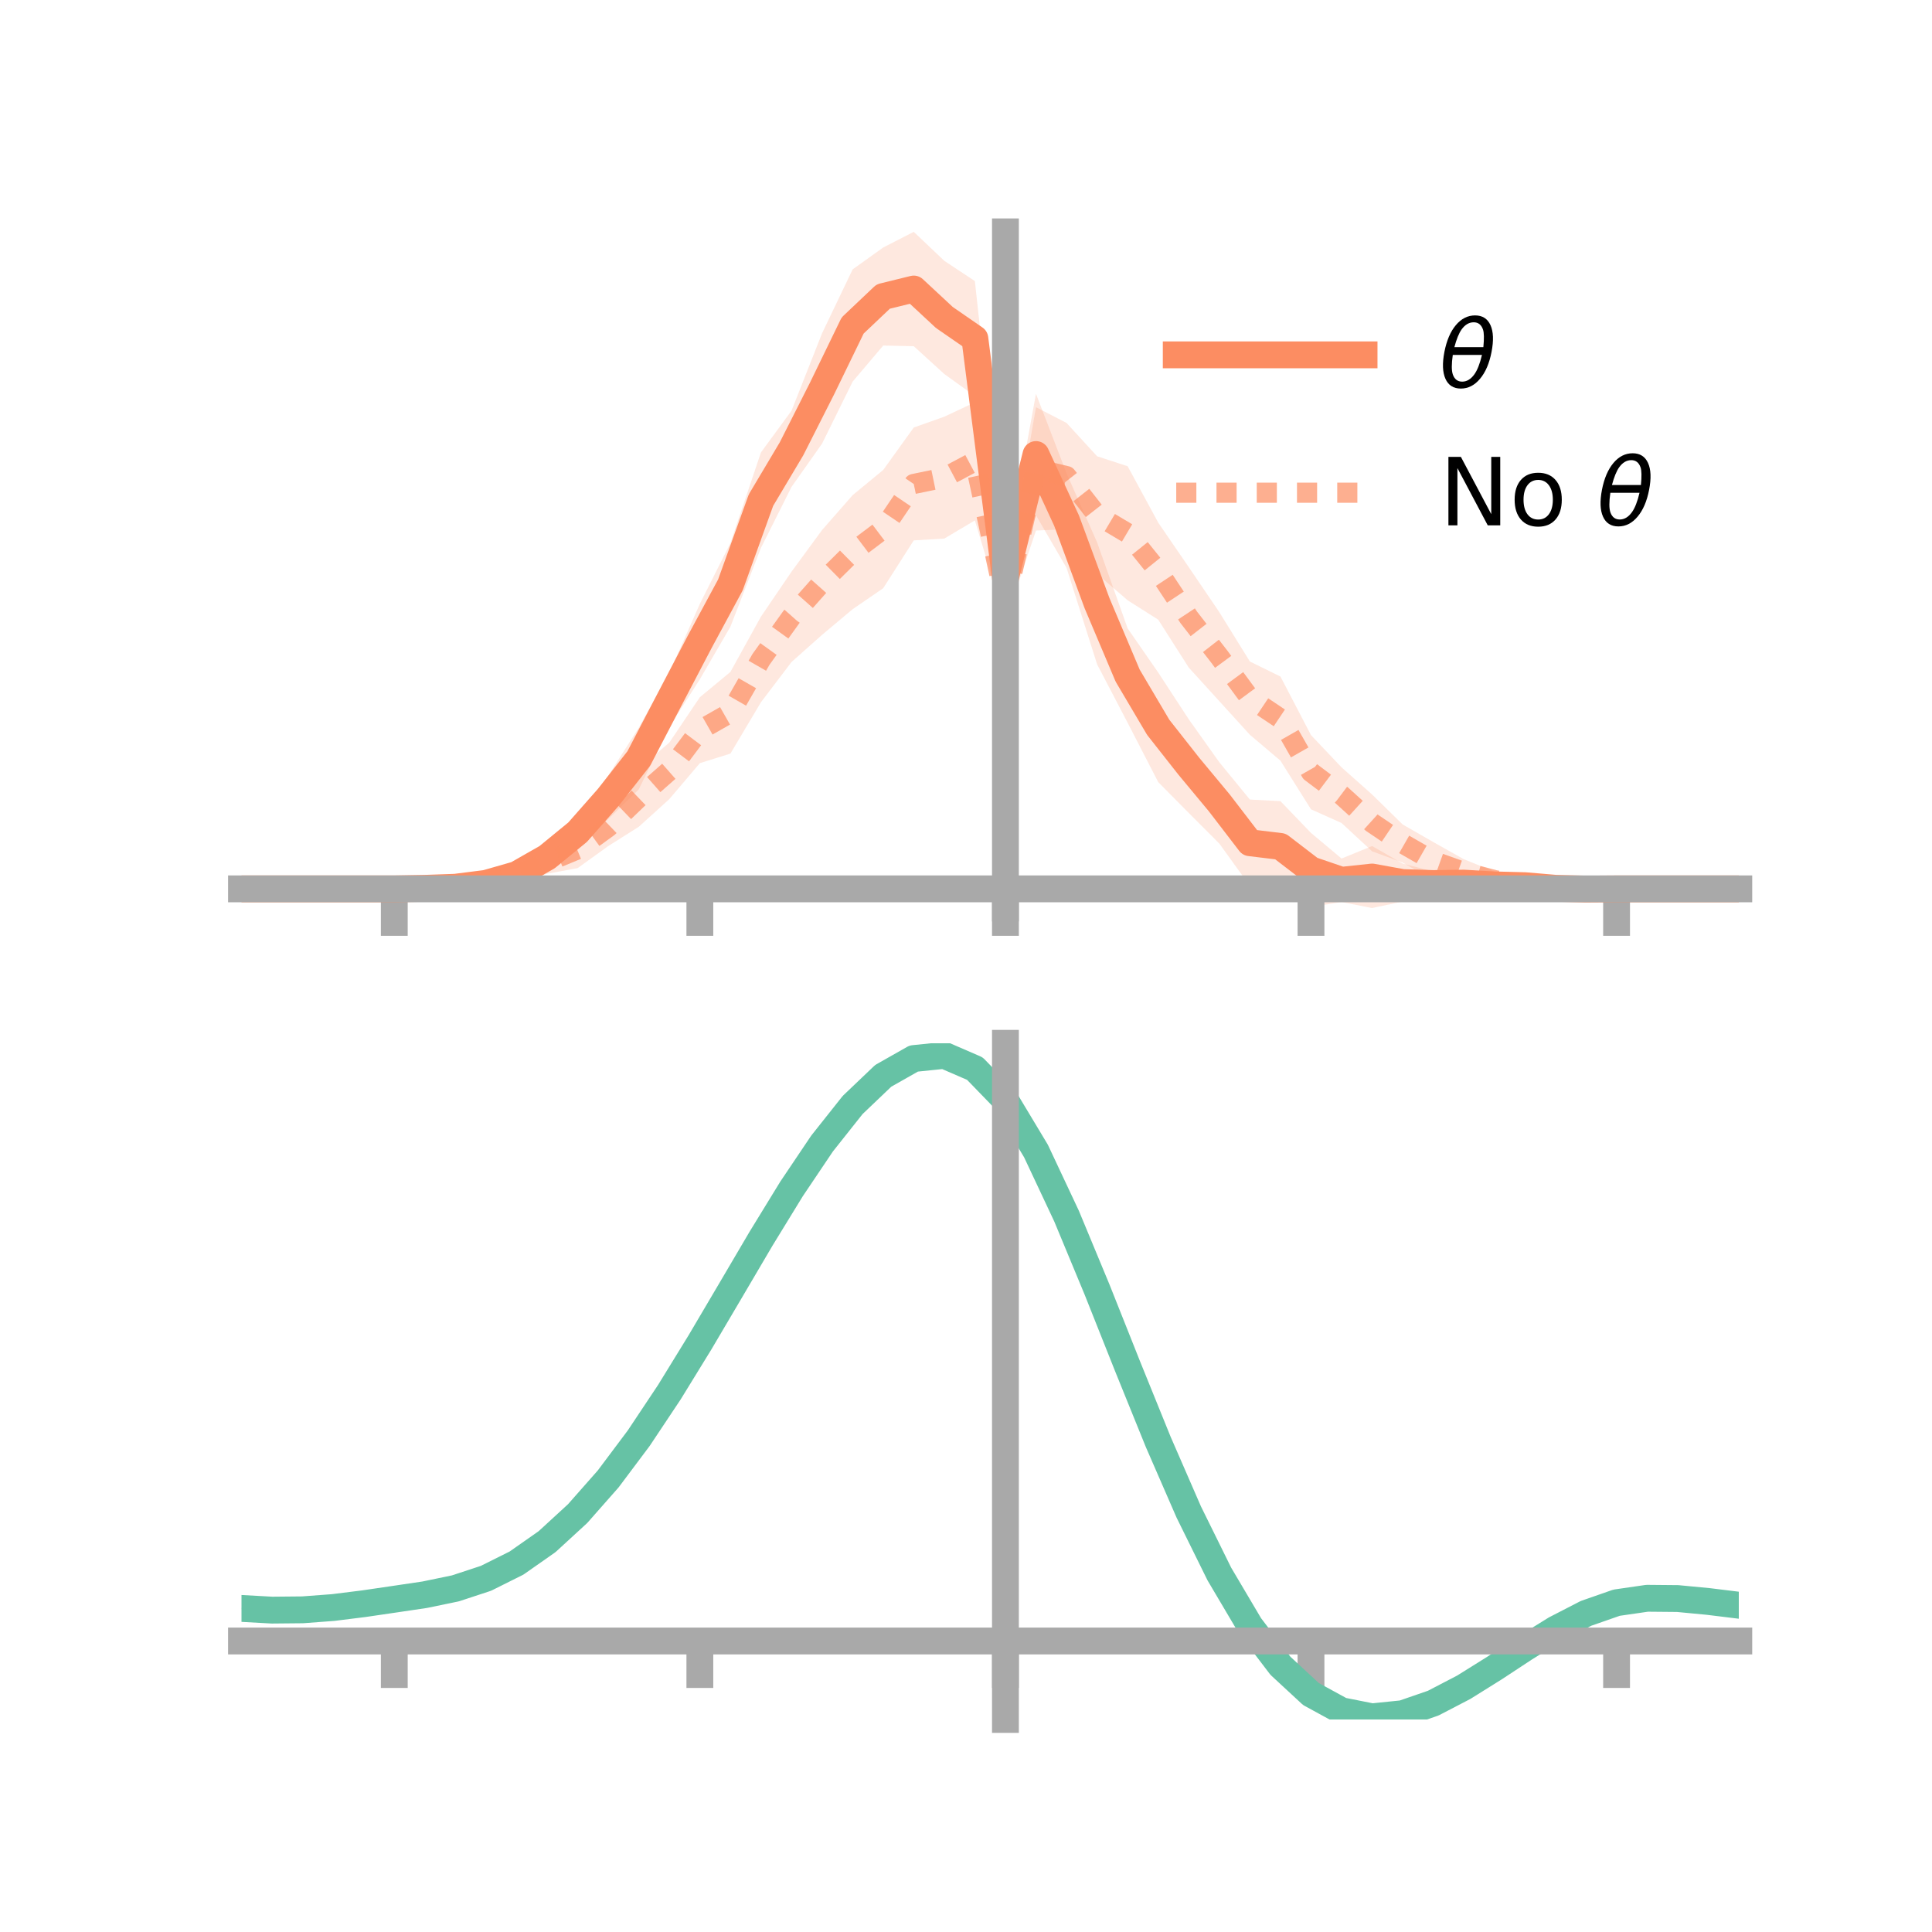 <?xml version="1.0" encoding="utf-8" standalone="no"?>
<!DOCTYPE svg PUBLIC "-//W3C//DTD SVG 1.1//EN"
  "http://www.w3.org/Graphics/SVG/1.1/DTD/svg11.dtd">
<!-- Created with matplotlib (https://matplotlib.org/) -->
<svg height="144pt" version="1.1" viewBox="0 0 144 144" width="144pt" xmlns="http://www.w3.org/2000/svg" xmlns:xlink="http://www.w3.org/1999/xlink">
 <defs>
  <style type="text/css">*{stroke-linecap:butt;stroke-linejoin:round;}</style>
 </defs>
 <g id="figure_1">
  <g id="patch_1">
   <path d="M 0 144 
L 144 144 
L 144 0 
L 0 0 
z
" style="fill:none;"/>
  </g>
  <g id="axes_1">
   <g id="patch_2">
    <path d="M 18 67.68 
L 129.6 67.68 
L 129.6 17.28 
L 18 17.28 
z
" style="fill:none;"/>
   </g>
   <g id="PolyCollection_1">
    <path clip-path="url(#pa4bb7a10d2)" d="M 18 66.25 
L 18 66.25 
L 20.278 66.25 
L 22.555 66.25 
L 24.833 66.25 
L 27.11 66.25 
L 29.388 66.25 
L 31.665 66.125 
L 33.943 65.89 
L 36.22 65.359 
L 38.498 64.431 
L 40.776 62.903 
L 43.053 61.007 
L 45.331 57.822 
L 47.608 54.243 
L 49.886 50.156 
L 52.163 45.01 
L 54.441 40.478 
L 56.718 33.719 
L 58.996 30.611 
L 61.273 24.84 
L 63.551 20.079 
L 65.829 18.447 
L 68.106 17.28 
L 70.384 19.441 
L 72.661 20.95 
L 74.939 41.826 
L 77.216 29.35 
L 79.494 35.277 
L 81.771 40.425 
L 84.049 46.838 
L 86.327 50.127 
L 88.604 53.612 
L 90.882 56.816 
L 93.159 59.594 
L 95.437 59.713 
L 97.714 62.081 
L 99.992 63.99 
L 102.269 63.059 
L 104.547 64.365 
L 106.824 64.953 
L 109.102 65.041 
L 111.38 65.233 
L 113.657 65.528 
L 115.935 65.976 
L 118.212 66.191 
L 120.49 66.25 
L 122.767 66.25 
L 125.045 66.25 
L 127.322 66.25 
L 129.6 66.25 
L 129.6 66.25 
L 129.6 66.25 
L 127.322 66.25 
L 125.045 66.25 
L 122.767 66.25 
L 120.49 66.251 
L 118.212 66.34 
L 115.935 66.438 
L 113.657 66.499 
L 111.38 66.674 
L 109.102 66.605 
L 106.824 66.755 
L 104.547 67.196 
L 102.269 67.68 
L 99.992 67.234 
L 97.714 67.588 
L 95.437 66.463 
L 93.159 66.031 
L 90.882 62.876 
L 88.604 60.595 
L 86.327 58.293 
L 84.049 53.873 
L 81.771 49.513 
L 79.494 42.323 
L 77.216 38.406 
L 74.939 44.316 
L 72.661 29.518 
L 70.384 27.879 
L 68.106 25.804 
L 65.829 25.756 
L 63.551 28.444 
L 61.273 33.063 
L 58.996 36.291 
L 56.718 40.834 
L 54.441 46.709 
L 52.163 50.627 
L 49.886 54.185 
L 47.608 58.839 
L 45.331 61.061 
L 43.053 63.045 
L 40.776 64.876 
L 38.498 65.947 
L 36.22 66.323 
L 33.943 66.369 
L 31.665 66.295 
L 29.388 66.25 
L 27.11 66.25 
L 24.833 66.25 
L 22.555 66.25 
L 20.278 66.25 
L 18 66.25 
z
" style="fill:#fc8d62;fill-opacity:0.2;"/>
   </g>
   <g id="PolyCollection_2">
    <path clip-path="url(#pa4bb7a10d2)" d="M 18 66.25 
L 18 66.25 
L 20.278 66.25 
L 22.555 66.25 
L 24.833 66.25 
L 27.11 66.25 
L 29.388 66.25 
L 31.665 66.095 
L 33.943 65.854 
L 36.22 65.274 
L 38.498 64.607 
L 40.776 63.37 
L 43.053 61.905 
L 45.331 60.234 
L 47.608 57.294 
L 49.886 55.349 
L 52.163 51.967 
L 54.441 50.081 
L 56.718 45.958 
L 58.996 42.609 
L 61.273 39.504 
L 63.551 36.905 
L 65.829 35.029 
L 68.106 31.865 
L 70.384 31.058 
L 72.661 29.987 
L 74.939 43.467 
L 77.216 30.35 
L 79.494 31.523 
L 81.771 34.008 
L 84.049 34.751 
L 86.327 38.954 
L 88.604 42.274 
L 90.882 45.629 
L 93.159 49.305 
L 95.437 50.425 
L 97.714 54.792 
L 99.992 57.193 
L 102.269 59.218 
L 104.547 61.452 
L 106.824 62.759 
L 109.102 64.04 
L 111.38 64.965 
L 113.657 65.566 
L 115.935 65.898 
L 118.212 66.156 
L 120.49 66.25 
L 122.767 66.25 
L 125.045 66.25 
L 127.322 66.25 
L 129.6 66.25 
L 129.6 66.25 
L 129.6 66.25 
L 127.322 66.25 
L 125.045 66.25 
L 122.767 66.25 
L 120.49 66.251 
L 118.212 66.354 
L 115.935 66.429 
L 113.657 66.499 
L 111.38 66.22 
L 109.102 65.949 
L 106.824 65.602 
L 104.547 64.293 
L 102.269 63.451 
L 99.992 61.342 
L 97.714 60.322 
L 95.437 56.697 
L 93.159 54.765 
L 90.882 52.263 
L 88.604 49.758 
L 86.327 46.187 
L 84.049 44.744 
L 81.771 42.774 
L 79.494 39.446 
L 77.216 39.542 
L 74.939 46.325 
L 72.661 38.789 
L 70.384 40.142 
L 68.106 40.277 
L 65.829 43.842 
L 63.551 45.407 
L 61.273 47.316 
L 58.996 49.342 
L 56.718 52.34 
L 54.441 56.169 
L 52.163 56.881 
L 49.886 59.562 
L 47.608 61.626 
L 45.331 63.064 
L 43.053 64.705 
L 40.776 65.123 
L 38.498 65.894 
L 36.22 66.247 
L 33.943 66.394 
L 31.665 66.331 
L 29.388 66.25 
L 27.11 66.25 
L 24.833 66.25 
L 22.555 66.25 
L 20.278 66.25 
L 18 66.25 
z
" style="fill:#fc8d62;fill-opacity:0.2;"/>
   </g>
   <g id="matplotlib.axis_1">
    <g id="xtick_1">
     <g id="line2d_1">
      <defs>
       <path d="M 0 0 
L 0 3.5 
" id="m4039807025" style="stroke:#a9a9a9;stroke-width:2;"/>
      </defs>
      <g>
       <use style="fill:#a9a9a9;stroke:#a9a9a9;stroke-width:2;" x="29.388" xlink:href="#m4039807025" y="66.25"/>
      </g>
     </g>
    </g>
    <g id="xtick_2">
     <g id="line2d_2">
      <g>
       <use style="fill:#a9a9a9;stroke:#a9a9a9;stroke-width:2;" x="52.163" xlink:href="#m4039807025" y="66.25"/>
      </g>
     </g>
    </g>
    <g id="xtick_3">
     <g id="line2d_3">
      <g>
       <use style="fill:#a9a9a9;stroke:#a9a9a9;stroke-width:2;" x="74.939" xlink:href="#m4039807025" y="66.25"/>
      </g>
     </g>
    </g>
    <g id="xtick_4">
     <g id="line2d_4">
      <g>
       <use style="fill:#a9a9a9;stroke:#a9a9a9;stroke-width:2;" x="97.714" xlink:href="#m4039807025" y="66.25"/>
      </g>
     </g>
    </g>
    <g id="xtick_5">
     <g id="line2d_5">
      <g>
       <use style="fill:#a9a9a9;stroke:#a9a9a9;stroke-width:2;" x="120.49" xlink:href="#m4039807025" y="66.25"/>
      </g>
     </g>
    </g>
   </g>
   <g id="matplotlib.axis_2"/>
   <g id="line2d_6">
    <path clip-path="url(#pa4bb7a10d2)" d="M 18 66.25 
L 20.278 66.25 
L 22.555 66.25 
L 24.833 66.25 
L 27.11 66.25 
L 29.388 66.25 
L 31.665 66.21 
L 33.943 66.13 
L 36.22 65.841 
L 38.498 65.189 
L 40.776 63.89 
L 43.053 62.026 
L 45.331 59.441 
L 47.608 56.541 
L 49.886 52.17 
L 52.163 47.818 
L 54.441 43.594 
L 56.718 37.277 
L 58.996 33.451 
L 61.273 28.952 
L 63.551 24.261 
L 65.829 22.102 
L 68.106 21.542 
L 70.384 23.66 
L 72.661 25.234 
L 74.939 43.071 
L 77.216 33.878 
L 79.494 38.8 
L 81.771 44.969 
L 84.049 50.356 
L 86.327 54.21 
L 88.604 57.104 
L 90.882 59.846 
L 93.159 62.813 
L 95.437 63.088 
L 97.714 64.834 
L 99.992 65.612 
L 102.269 65.369 
L 104.547 65.781 
L 106.824 65.854 
L 109.102 65.823 
L 111.38 65.954 
L 113.657 66.013 
L 115.935 66.207 
L 118.212 66.266 
L 120.49 66.25 
L 122.767 66.25 
L 125.045 66.25 
L 127.322 66.25 
L 129.6 66.25 
" style="fill:none;stroke:#fc8d62;stroke-linecap:square;stroke-width:2;"/>
   </g>
   <g id="line2d_7">
    <path clip-path="url(#pa4bb7a10d2)" d="M 18 66.25 
L 20.278 66.25 
L 22.555 66.25 
L 24.833 66.25 
L 27.11 66.25 
L 29.388 66.25 
L 31.665 66.213 
L 33.943 66.124 
L 36.22 65.76 
L 38.498 65.251 
L 40.776 64.246 
L 43.053 63.305 
L 45.331 61.649 
L 47.608 59.46 
L 49.886 57.456 
L 52.163 54.424 
L 54.441 53.125 
L 56.718 49.149 
L 58.996 45.976 
L 61.273 43.41 
L 63.551 41.156 
L 65.829 39.436 
L 68.106 36.071 
L 70.384 35.6 
L 72.661 34.388 
L 74.939 44.896 
L 77.216 34.946 
L 79.494 35.485 
L 81.771 38.391 
L 84.049 39.747 
L 86.327 42.57 
L 88.604 46.016 
L 90.882 48.946 
L 93.159 52.035 
L 95.437 53.561 
L 97.714 57.557 
L 99.992 59.268 
L 102.269 61.335 
L 104.547 62.873 
L 106.824 64.18 
L 109.102 64.994 
L 111.38 65.593 
L 113.657 66.033 
L 115.935 66.164 
L 118.212 66.255 
L 120.49 66.25 
L 122.767 66.25 
L 125.045 66.25 
L 127.322 66.25 
L 129.6 66.25 
" style="fill:none;stroke:#fc8d62;stroke-dasharray:1.5,1.5;stroke-dashoffset:0;stroke-opacity:0.7;stroke-width:1.5;"/>
   </g>
   <g id="patch_3">
    <path d="M 74.939 67.68 
L 74.939 17.28 
" style="fill:none;stroke:#a9a9a9;stroke-linecap:square;stroke-linejoin:miter;stroke-width:2;"/>
   </g>
   <g id="patch_4">
    <path d="M 129.6 67.68 
L 129.6 17.28 
" style="fill:none;"/>
   </g>
   <g id="patch_5">
    <path d="M 18 66.25 
L 129.6 66.25 
" style="fill:none;stroke:#a9a9a9;stroke-linecap:square;stroke-linejoin:miter;stroke-width:2;"/>
   </g>
   <g id="patch_6">
    <path d="M 18 17.28 
L 129.6 17.28 
" style="fill:none;"/>
   </g>
   <g id="legend_1">
    <g id="line2d_8">
     <path d="M 87.67 26.449 
L 101.67 26.449 
" style="fill:none;stroke:#fc8d62;stroke-linecap:square;stroke-width:2;"/>
    </g>
    <g id="line2d_9"/>
    <g id="text_1">
     <!-- $\theta$ -->
     <g transform="translate(107.27 28.899)scale(0.07 -0.07)">
      <defs>
       <path d="M 45.516 34.672 
L 14.453 34.672 
Q 12.359 20.062 14.5 13.875 
Q 17.188 6.25 24.469 6.25 
Q 31.781 6.25 37.359 13.922 
Q 42.234 20.656 45.516 34.672 
z
M 47.016 42.969 
Q 48.344 56.844 46.625 61.719 
Q 43.953 69.438 36.766 69.438 
Q 29.297 69.438 23.828 61.812 
Q 19.531 55.672 16.156 42.969 
z
M 38.188 76.766 
Q 49.906 76.766 54.594 66.406 
Q 59.281 56.109 55.719 37.844 
Q 52.203 19.625 43.453 9.281 
Q 34.766 -1.125 23.047 -1.125 
Q 11.281 -1.125 6.641 9.281 
Q 2 19.625 5.516 37.844 
Q 9.078 56.109 17.719 66.406 
Q 26.422 76.766 38.188 76.766 
z
" id="DejaVuSans-Oblique-952"/>
      </defs>
      <use transform="translate(0 0.234)" xlink:href="#DejaVuSans-Oblique-952"/>
     </g>
    </g>
    <g id="line2d_10">
     <path d="M 87.67 36.724 
L 101.67 36.724 
" style="fill:none;stroke:#fc8d62;stroke-dasharray:1.5,1.5;stroke-dashoffset:0;stroke-opacity:0.7;stroke-width:1.5;"/>
    </g>
    <g id="line2d_11"/>
    <g id="text_2">
     <!-- No $\theta$ -->
     <g transform="translate(107.27 39.174)scale(0.07 -0.07)">
      <defs>
       <path d="M 9.812 72.906 
L 23.094 72.906 
L 55.422 11.922 
L 55.422 72.906 
L 64.984 72.906 
L 64.984 0 
L 51.703 0 
L 19.391 60.984 
L 19.391 0 
L 9.812 0 
z
" id="DejaVuSans-78"/>
       <path d="M 30.609 48.391 
Q 23.391 48.391 19.188 42.75 
Q 14.984 37.109 14.984 27.297 
Q 14.984 17.484 19.156 11.844 
Q 23.344 6.203 30.609 6.203 
Q 37.797 6.203 41.984 11.859 
Q 46.188 17.531 46.188 27.297 
Q 46.188 37.016 41.984 42.703 
Q 37.797 48.391 30.609 48.391 
z
M 30.609 56 
Q 42.328 56 49.016 48.375 
Q 55.719 40.766 55.719 27.297 
Q 55.719 13.875 49.016 6.219 
Q 42.328 -1.422 30.609 -1.422 
Q 18.844 -1.422 12.172 6.219 
Q 5.516 13.875 5.516 27.297 
Q 5.516 40.766 12.172 48.375 
Q 18.844 56 30.609 56 
z
" id="DejaVuSans-111"/>
       <path id="DejaVuSans-32"/>
      </defs>
      <use transform="translate(0 0.234)" xlink:href="#DejaVuSans-78"/>
      <use transform="translate(74.805 0.234)" xlink:href="#DejaVuSans-111"/>
      <use transform="translate(135.986 0.234)" xlink:href="#DejaVuSans-32"/>
      <use transform="translate(167.773 0.234)" xlink:href="#DejaVuSans-Oblique-952"/>
     </g>
    </g>
   </g>
  </g>
  <g id="axes_2">
   <g id="patch_7">
    <path d="M 18 128.16 
L 129.6 128.16 
L 129.6 77.76 
L 18 77.76 
z
" style="fill:none;"/>
   </g>
   <g id="PolyCollection_3">
    <path clip-path="url(#p3e1c45b795)" d="M 18 119.926 
L 18 119.84 
L 20.278 119.972 
L 22.555 119.947 
L 24.833 119.766 
L 27.11 119.469 
L 29.388 119.124 
L 31.665 118.775 
L 33.943 118.295 
L 36.22 117.536 
L 38.498 116.385 
L 40.776 114.764 
L 43.053 112.637 
L 45.331 110.002 
L 47.608 106.899 
L 49.886 103.401 
L 52.163 99.613 
L 54.441 95.665 
L 56.718 91.708 
L 58.996 87.911 
L 61.273 84.456 
L 63.551 81.527 
L 65.829 79.314 
L 68.106 77.999 
L 70.384 77.76 
L 72.661 78.762 
L 74.939 81.148 
L 77.216 84.991 
L 79.494 89.907 
L 81.771 95.47 
L 84.049 101.279 
L 86.327 106.984 
L 88.604 112.294 
L 90.882 116.983 
L 93.159 120.892 
L 95.437 123.926 
L 97.714 126.055 
L 99.992 127.309 
L 102.269 127.764 
L 104.547 127.535 
L 106.824 126.76 
L 109.102 125.591 
L 111.38 124.189 
L 113.657 122.715 
L 115.935 121.324 
L 118.212 120.162 
L 120.49 119.373 
L 122.767 119.046 
L 125.045 119.072 
L 127.322 119.298 
L 129.6 119.59 
L 129.6 119.698 
L 129.6 119.698 
L 127.322 119.429 
L 125.045 119.221 
L 122.767 119.206 
L 120.49 119.539 
L 118.212 120.339 
L 115.935 121.526 
L 113.657 122.959 
L 111.38 124.479 
L 109.102 125.923 
L 106.824 127.125 
L 104.547 127.921 
L 102.269 128.16 
L 99.992 127.712 
L 97.714 126.477 
L 95.437 124.392 
L 93.159 121.44 
L 90.882 117.648 
L 88.604 113.104 
L 86.327 107.956 
L 84.049 102.421 
L 81.771 96.778 
L 79.494 91.371 
L 77.216 86.589 
L 74.939 82.851 
L 72.661 80.534 
L 70.384 79.564 
L 68.106 79.795 
L 65.829 81.062 
L 63.551 83.193 
L 61.273 86.006 
L 58.996 89.321 
L 56.718 92.958 
L 54.441 96.745 
L 52.163 100.521 
L 49.886 104.142 
L 47.608 107.488 
L 45.331 110.46 
L 43.053 112.993 
L 40.776 115.047 
L 38.498 116.62 
L 36.22 117.742 
L 33.943 118.481 
L 31.665 118.944 
L 29.388 119.273 
L 27.11 119.595 
L 24.833 119.867 
L 22.555 120.027 
L 20.278 120.046 
L 18 119.926 
z
" style="fill:#66c2a5;fill-opacity:0.2;"/>
   </g>
   <g id="matplotlib.axis_3">
    <g id="xtick_6">
     <g id="line2d_12">
      <g>
       <use style="fill:#a9a9a9;stroke:#a9a9a9;stroke-width:2;" x="29.388" xlink:href="#m4039807025" y="122.31"/>
      </g>
     </g>
    </g>
    <g id="xtick_7">
     <g id="line2d_13">
      <g>
       <use style="fill:#a9a9a9;stroke:#a9a9a9;stroke-width:2;" x="52.163" xlink:href="#m4039807025" y="122.31"/>
      </g>
     </g>
    </g>
    <g id="xtick_8">
     <g id="line2d_14">
      <g>
       <use style="fill:#a9a9a9;stroke:#a9a9a9;stroke-width:2;" x="74.939" xlink:href="#m4039807025" y="122.31"/>
      </g>
     </g>
    </g>
    <g id="xtick_9">
     <g id="line2d_15">
      <g>
       <use style="fill:#a9a9a9;stroke:#a9a9a9;stroke-width:2;" x="97.714" xlink:href="#m4039807025" y="122.31"/>
      </g>
     </g>
    </g>
    <g id="xtick_10">
     <g id="line2d_16">
      <g>
       <use style="fill:#a9a9a9;stroke:#a9a9a9;stroke-width:2;" x="120.49" xlink:href="#m4039807025" y="122.31"/>
      </g>
     </g>
    </g>
   </g>
   <g id="matplotlib.axis_4"/>
   <g id="line2d_17">
    <path clip-path="url(#p3e1c45b795)" d="M 18 119.883 
L 20.278 120.009 
L 22.555 119.987 
L 24.833 119.816 
L 27.11 119.532 
L 29.388 119.198 
L 31.665 118.86 
L 33.943 118.388 
L 36.22 117.639 
L 38.498 116.502 
L 40.776 114.906 
L 43.053 112.815 
L 45.331 110.231 
L 47.608 107.193 
L 49.886 103.772 
L 52.163 100.067 
L 54.441 96.205 
L 56.718 92.333 
L 58.996 88.616 
L 61.273 85.231 
L 63.551 82.36 
L 65.829 80.188 
L 68.106 78.897 
L 70.384 78.662 
L 72.661 79.648 
L 74.939 82 
L 77.216 85.79 
L 79.494 90.639 
L 81.771 96.124 
L 84.049 101.85 
L 86.327 107.47 
L 88.604 112.699 
L 90.882 117.316 
L 93.159 121.166 
L 95.437 124.159 
L 97.714 126.266 
L 99.992 127.51 
L 102.269 127.962 
L 104.547 127.728 
L 106.824 126.942 
L 109.102 125.757 
L 111.38 124.334 
L 113.657 122.837 
L 115.935 121.425 
L 118.212 120.251 
L 120.49 119.456 
L 122.767 119.126 
L 125.045 119.147 
L 127.322 119.364 
L 129.6 119.644 
" style="fill:none;stroke:#66c2a5;stroke-linecap:square;stroke-width:2;"/>
   </g>
   <g id="patch_8">
    <path d="M 74.939 128.16 
L 74.939 77.76 
" style="fill:none;stroke:#a9a9a9;stroke-linecap:square;stroke-linejoin:miter;stroke-width:2;"/>
   </g>
   <g id="patch_9">
    <path d="M 129.6 128.16 
L 129.6 77.76 
" style="fill:none;"/>
   </g>
   <g id="patch_10">
    <path d="M 18 122.31 
L 129.6 122.31 
" style="fill:none;stroke:#a9a9a9;stroke-linecap:square;stroke-linejoin:miter;stroke-width:2;"/>
   </g>
   <g id="patch_11">
    <path d="M 18 77.76 
L 129.6 77.76 
" style="fill:none;"/>
   </g>
  </g>
 </g>
 <defs>
  <clipPath id="pa4bb7a10d2">
   <rect height="50.4" width="111.6" x="18" y="17.28"/>
  </clipPath>
  <clipPath id="p3e1c45b795">
   <rect height="50.4" width="111.6" x="18" y="77.76"/>
  </clipPath>
 </defs>
</svg>
